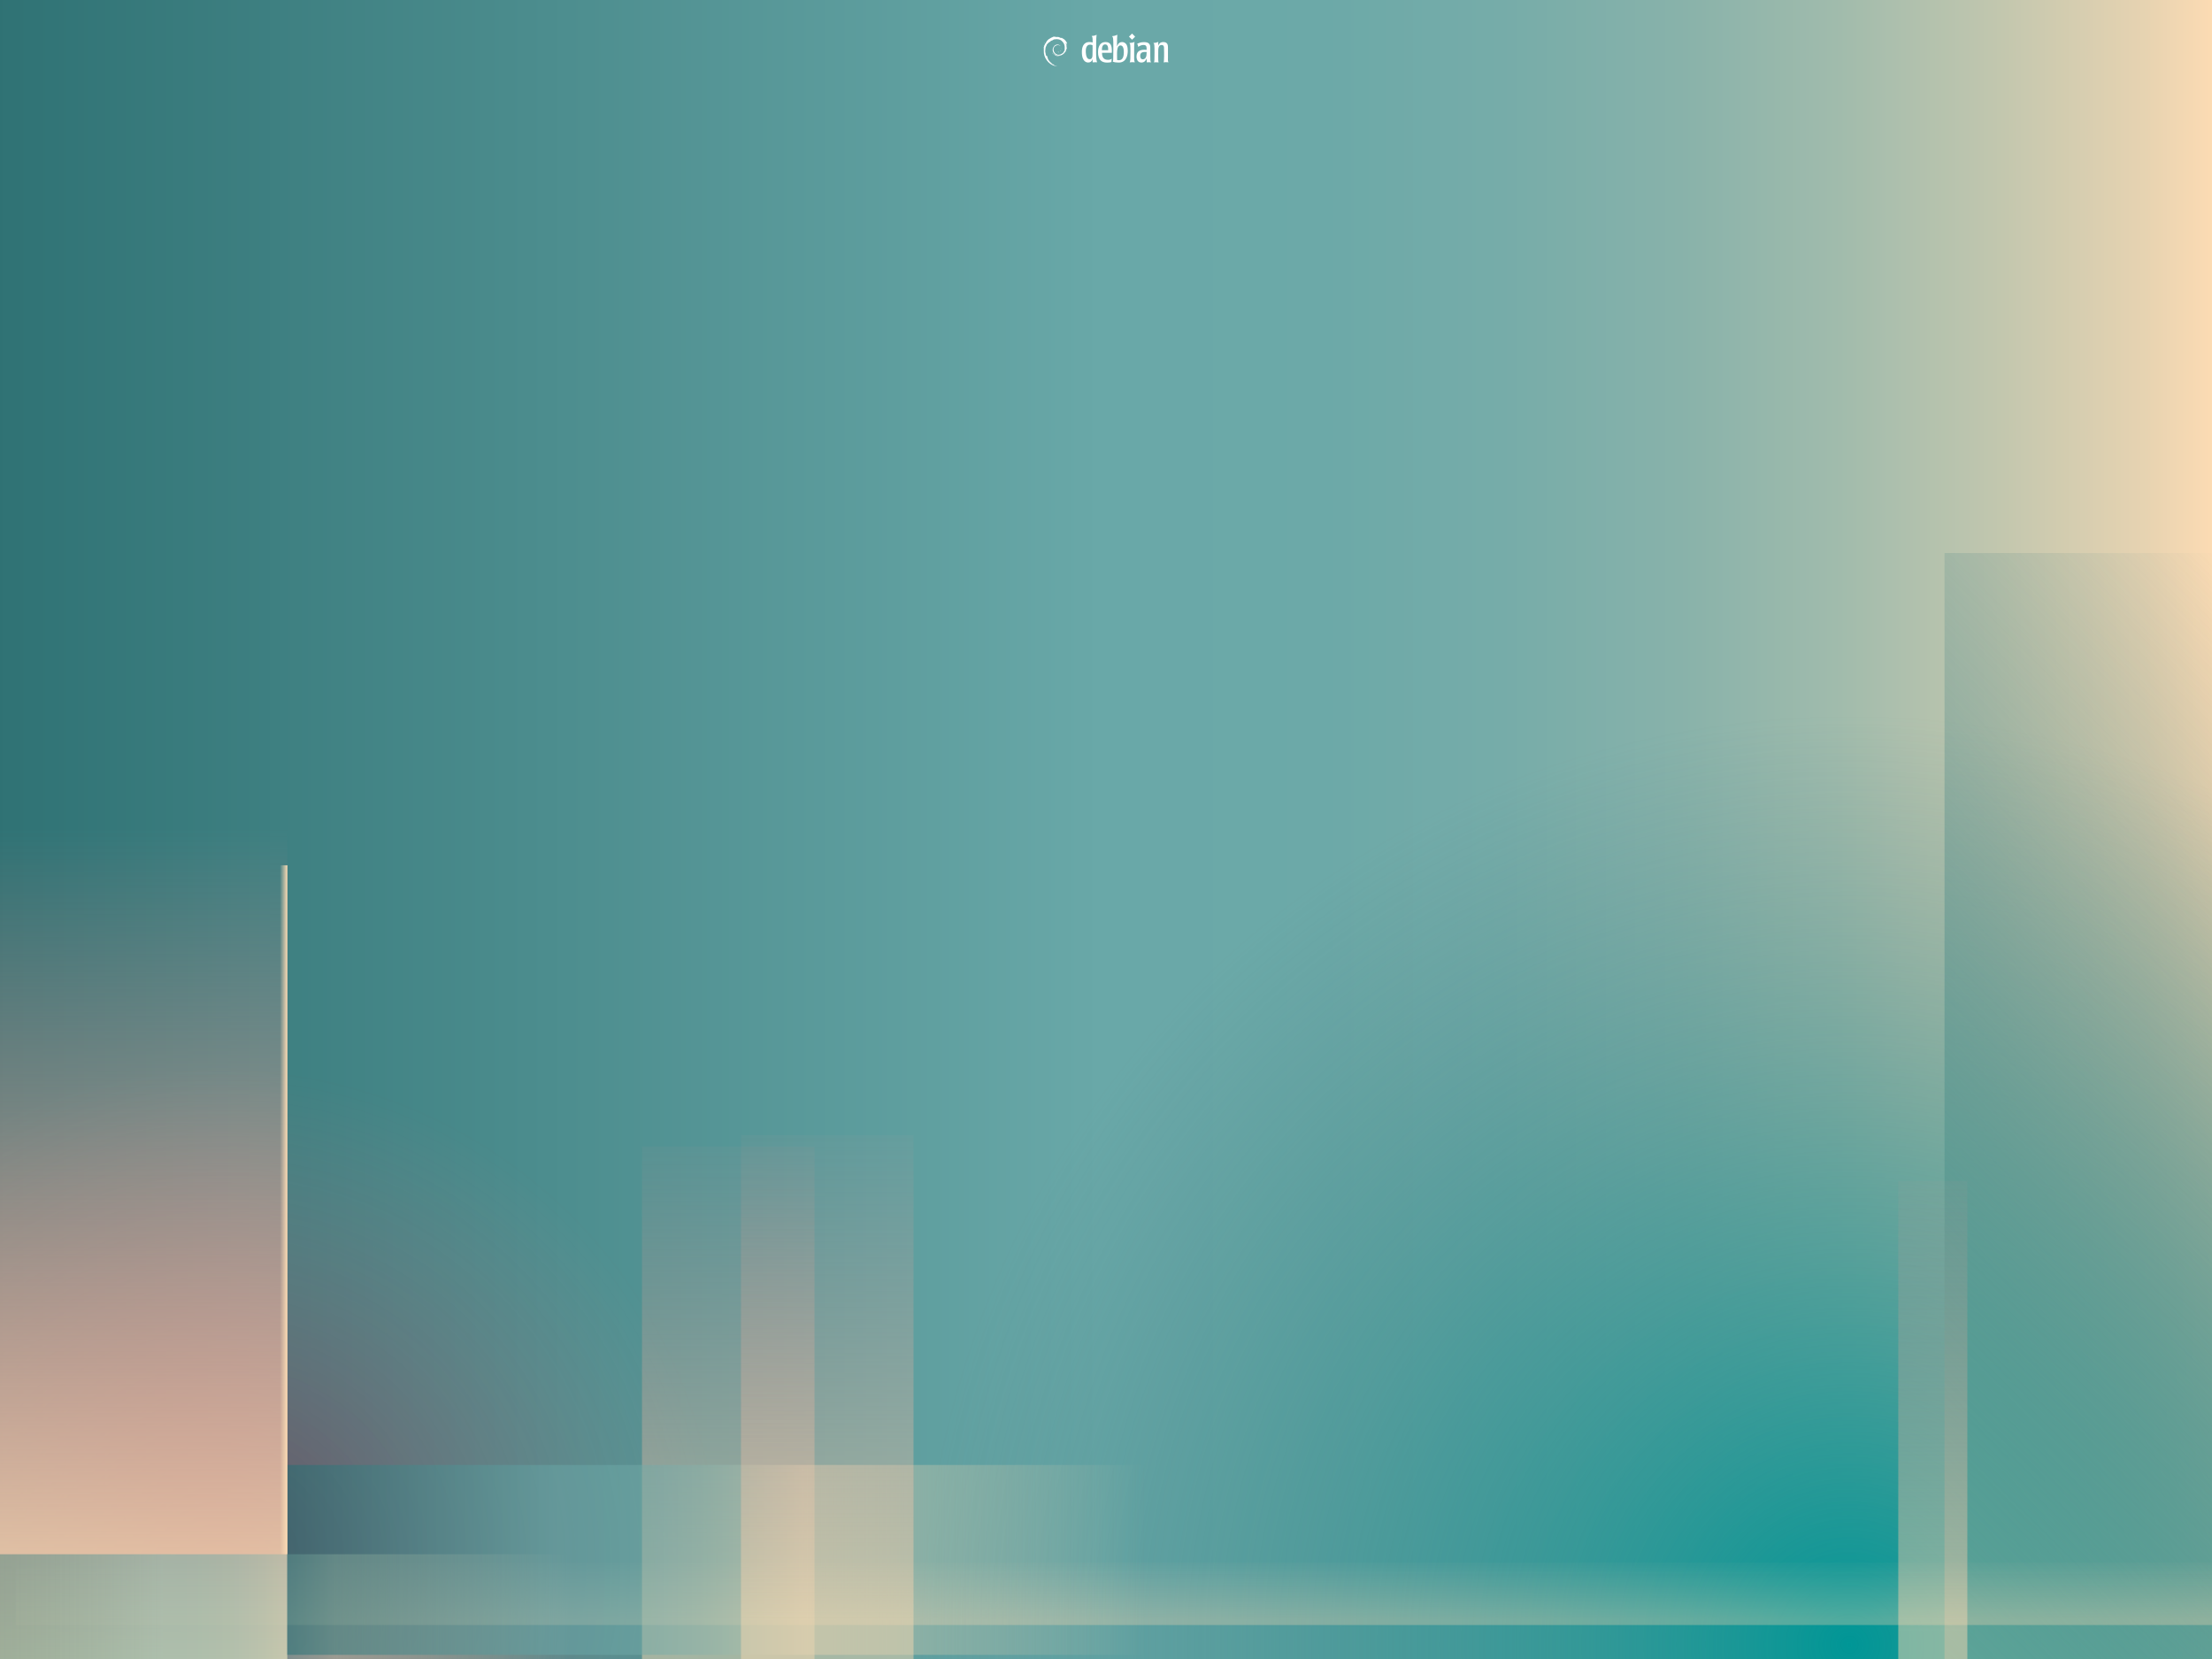 <?xml version="1.0" encoding="UTF-8"?><svg id="Calque_1" xmlns="http://www.w3.org/2000/svg" xmlns:xlink="http://www.w3.org/1999/xlink" viewBox="0 0 640 480"><rect x="0" y="0" width="640" height="480" fill="#333333" stroke="none"/><defs><style>.cls-1{fill:#fff;}.cls-2{fill:#284d55;}.cls-3{fill:url(#Dégradé_sans_nom_138-2);}.cls-4{fill:url(#Dégradé_sans_nom_34);}.cls-5{fill:url(#Dégradé_sans_nom_304-2);}.cls-5,.cls-6,.cls-7,.cls-8,.cls-9{opacity:.5;}.cls-6{fill:url(#Dégradé_sans_nom_304-4);}.cls-7{fill:url(#Dégradé_sans_nom_304-3);}.cls-10{fill:url(#Dégradé_sans_nom_138);opacity:.3;}.cls-11{fill:url(#Dégradé_sans_nom_153);opacity:.4;}.cls-8{fill:url(#Dégradé_sans_nom_334);}.cls-9{fill:url(#Dégradé_sans_nom_437);}.cls-12{fill:url(#Dégradé_sans_nom_342);}.cls-13{fill:url(#Dégradé_sans_nom_304);}.cls-14{fill:url(#Dégradé_sans_nom_293);}</style><linearGradient id="Dégradé_sans_nom_342" x1="-2.33" y1="240.06" x2="640.27" y2="240.06" gradientUnits="userSpaceOnUse"><stop offset="0" stop-color="#2f7274"/><stop offset=".5" stop-color="#69a8a8"/><stop offset=".6" stop-color="#6ca9a8"/><stop offset=".68" stop-color="#76aca9"/><stop offset=".76" stop-color="#88b2aa"/><stop offset=".83" stop-color="#a0bbac"/><stop offset=".9" stop-color="#c0c6ae"/><stop offset=".97" stop-color="#e7d3b1"/><stop offset="1" stop-color="#fcdbb3"/></linearGradient><radialGradient id="Dégradé_sans_nom_34" cx="535.12" cy="475.86" fx="535.12" fy="475.86" r="269.14" gradientUnits="userSpaceOnUse"><stop offset="0" stop-color="#009696"/><stop offset="1" stop-color="#497e81" stop-opacity="0"/></radialGradient><radialGradient id="Dégradé_sans_nom_153" cx="63.82" cy="453.43" fx="63.82" fy="453.43" r="144.66" gradientUnits="userSpaceOnUse"><stop offset="0" stop-color="#a80030"/><stop offset="1" stop-color="#ff8c8e" stop-opacity="0"/></radialGradient><linearGradient id="Dégradé_sans_nom_293" x1="4836.37" y1="1877.52" x2="5037.34" y2="1676.54" gradientTransform="translate(-4333.76 -1456.54)" gradientUnits="userSpaceOnUse"><stop offset="0" stop-color="#487c80" stop-opacity="0"/><stop offset="1" stop-color="#5ea498"/></linearGradient><linearGradient id="Dégradé_sans_nom_304" x1="41.07" y1="480.13" x2="41.07" y2="239.57" gradientUnits="userSpaceOnUse"><stop offset="0" stop-color="#f2d6b0"/><stop offset="1" stop-color="#ff8c8e" stop-opacity="0"/></linearGradient><linearGradient id="Dégradé_sans_nom_138" x1="2579.22" y1="-199.86" x2="2590.03" y2="-199.86" gradientTransform="translate(-3994.7 261.28) scale(1.67 -1)" gradientUnits="userSpaceOnUse"><stop offset="0" stop-color="#f2dab8" stop-opacity="0"/><stop offset="1" stop-color="#fcdbb3"/></linearGradient><linearGradient id="Dégradé_sans_nom_437" x1="-5.96" y1="464.87" x2="165.05" y2="464.87" gradientUnits="userSpaceOnUse"><stop offset="0" stop-color="#206f73" stop-opacity=".8"/><stop offset=".31" stop-color="#69a8a8"/><stop offset=".37" stop-color="#6ca9a8"/><stop offset=".43" stop-color="#76aca9"/><stop offset=".48" stop-color="#88b2aa"/><stop offset=".53" stop-color="#a0bbac"/><stop offset=".58" stop-color="#c0c6ae"/><stop offset=".6" stop-color="#d0ccb0"/><stop offset="1" stop-color="#fcdbb3" stop-opacity="0"/></linearGradient><linearGradient id="Dégradé_sans_nom_304-2" x1="3255.59" y1="-2211.36" x2="3390.82" y2="-2211.36" gradientTransform="translate(-3433.43 1309.55) scale(1.1 .41)" xlink:href="#Dégradé_sans_nom_304"/><linearGradient id="Dégradé_sans_nom_334" x1="83.1" y1="451.34" x2="331.32" y2="451.34" gradientUnits="userSpaceOnUse"><stop offset="0" stop-color="#206f73"/><stop offset=".31" stop-color="#69a8a8"/><stop offset=".37" stop-color="#6ca9a8"/><stop offset=".43" stop-color="#76aca9"/><stop offset=".48" stop-color="#88b2aa"/><stop offset=".53" stop-color="#a0bbac"/><stop offset=".58" stop-color="#c0c6ae"/><stop offset=".6" stop-color="#d0ccb0"/><stop offset="1" stop-color="#fcdbb3" stop-opacity="0"/></linearGradient><linearGradient id="Dégradé_sans_nom_304-3" x1="3255.59" y1="-2141.26" x2="3393.85" y2="-2141.26" gradientTransform="translate(-3406.45 1279.24) scale(1.1 .41)" xlink:href="#Dégradé_sans_nom_304"/><linearGradient id="Dégradé_sans_nom_138-2" x1="80.97" y1="350.01" x2="83.14" y2="350.01" gradientTransform="translate(164.12 700.01) rotate(-180)" xlink:href="#Dégradé_sans_nom_138"/><linearGradient id="Dégradé_sans_nom_304-4" x1="3252.98" y1="-1358.53" x2="3381.72" y2="-1358.53" gradientTransform="translate(-3078.5 967.45) scale(1.1 .41)" xlink:href="#Dégradé_sans_nom_304"/></defs><rect class="cls-2" x="-1.23" y="78.67" width="642.97" height="401.85"/><rect class="cls-12" x="-2.33" y="-1.43" width="642.59" height="482.98"/><circle class="cls-4" cx="535.12" cy="475.86" r="269.14"/><circle class="cls-11" cx="63.82" cy="453.43" r="144.66"/><rect class="cls-14" x="562.61" y="160" width="80.97" height="320.98" transform="translate(1206.19 640.99) rotate(180)"/><rect class="cls-13" x="-.97" y="239.57" width="84.09" height="240.56"/><rect class="cls-10" x="314.24" y="142.41" width="18.06" height="637.46" transform="translate(784.41 137.87) rotate(90)"/><rect class="cls-9" x="-5.96" y="449.69" width="171.01" height="30.36"/><rect class="cls-5" x="136.56" y="380.9" width="148.28" height="49.91" transform="translate(-195.15 616.56) rotate(-90)"/><rect class="cls-8" x="83.1" y="423.86" width="248.22" height="54.94"/><rect class="cls-7" x="163.55" y="379.24" width="151.61" height="49.91" transform="translate(-164.84 643.55) rotate(-90)"/><rect class="cls-3" x="80.97" y="250.34" width="2.17" height="199.32" transform="translate(164.12 700.01) rotate(180)"/><rect class="cls-6" x="488.64" y="402.28" width="141.17" height="19.98" transform="translate(146.95 971.49) rotate(-90)"/><path class="cls-1" d="m306.08,15.06c-.14,0,.03.07.21.1.05-.04.1-.08.14-.12-.12.03-.23.03-.35.02"/><path class="cls-1" d="m306.85,14.87c.09-.12.15-.25.17-.38-.02.09-.07.18-.12.26-.27.17-.03-.1,0-.2-.29.36-.04.22-.05.32"/><path class="cls-1" d="m307.13,14.13c.02-.26-.05-.18-.07-.08.03.01.05.18.07.08"/><path class="cls-1" d="m305.54,10.61c.08.01.16.02.15.04.08-.02.1-.04-.15-.04"/><path class="cls-1" d="m305.69,10.66h-.05s.05,0,.05,0h0"/><path class="cls-1" d="m308.07,14.23c0,.23-.07.34-.14.54l-.12.06c-.1.2.01.12-.06.28-.16.14-.48.44-.58.47-.08,0,.05-.09.07-.12-.21.15-.17.22-.49.31v-.02c-.81.38-1.91-.37-1.9-1.38,0,.06-.02.05-.04.07-.04-.52.24-1.05.72-1.26.47-.23,1.01-.14,1.34.18-.18-.24-.55-.49-.98-.47-.42,0-.82.28-.95.57-.22.14-.24.53-.34.6-.13.93.24,1.34.86,1.81.1.07.03.08.04.13-.21-.1-.39-.24-.55-.42.08.12.17.24.29.33-.19-.07-.45-.47-.53-.49.33.6,1.36,1.05,1.89.83-.25,0-.56,0-.84-.1-.12-.06-.28-.18-.25-.21.73.27,1.49.21,2.12-.3.16-.13.34-.34.39-.34-.08.12.01.06-.05.16.16-.26-.07-.11.17-.45l.09.12c-.03-.21.27-.48.24-.81.07-.1.08.11,0,.35.1-.26.03-.31.05-.53.03.07.06.15.08.23-.07-.26.07-.43.1-.58-.03-.01-.1.11-.12-.19,0-.13.04-.07.05-.1-.03-.01-.09-.12-.13-.31.03-.05.08.12.12.12-.03-.15-.07-.27-.07-.39-.12-.25-.04.03-.14-.11-.13-.39.1-.09.12-.27.19.28.3.71.35.88-.04-.22-.1-.43-.18-.63.06.02-.09-.45.08-.13-.18-.66-.77-1.29-1.32-1.58.07.06.15.14.12.15-.27-.16-.22-.17-.26-.24-.22-.09-.24,0-.38,0-.42-.22-.5-.2-.88-.34l.02.08c-.28-.09-.32.03-.62,0-.02-.01.1-.05.19-.06-.27.04-.25-.05-.52,0,.06-.05.13-.08.2-.11-.22.01-.52.13-.43.02-.35.16-.98.38-1.34.71v-.07c-.17.19-.72.58-.76.83h-.04c-.08.15-.14.31-.21.46-.11.19-.16.07-.15.1-.22.44-.32.81-.42,1.11.07.1,0,.6.03.99-.11,1.97,1.38,3.87,3.01,4.32.24.09.59.08.89.09-.36-.1-.4-.05-.75-.17-.25-.12-.3-.25-.48-.41l.07.12c-.35-.12-.2-.15-.48-.24l.07-.1c-.11,0-.3-.19-.35-.29h-.12c-.15-.18-.23-.31-.22-.41l-.04.07c-.05-.08-.54-.69-.29-.54-.05-.04-.11-.07-.18-.2l.05-.06c-.12-.16-.23-.37-.22-.43.07.09.11.11.16.12-.31-.78-.33-.04-.57-.8h.05c-.04-.06-.06-.13-.09-.19l.02-.22c-.23-.26-.06-1.11-.03-1.58.02-.19.19-.39.32-.71h-.08c.15-.27.84-1.05,1.16-1.01.16-.2-.03,0-.06-.05.34-.35.45-.25.68-.31.25-.15-.21.06-.1-.06.43-.11.31-.25.87-.31.06.03-.14.05-.19.1.36-.18,1.14-.14,1.64.1.59.27,1.24,1.08,1.27,1.84h.03c-.01.31.05.66-.06.98l.07-.15"/><path class="cls-1" d="m304.52,15.26l-.02.1c.09.13.17.27.29.37-.09-.17-.15-.24-.27-.47"/><path class="cls-1" d="m304.74,15.25c-.05-.06-.08-.12-.11-.19.03.12.1.22.16.32l-.04-.13"/><path class="cls-1" d="m308.68,14.39l-.02.05c-.04.27-.12.54-.25.8.14-.26.23-.55.27-.85"/><path class="cls-1" d="m305.57,10.54c.1-.04.24-.02.34-.04-.13.01-.27.02-.4.03h.06"/><path class="cls-1" d="m302.17,12.35c.02.21-.16.29.04.15.1-.23-.04-.06-.04-.15"/><path class="cls-1" d="m301.95,13.3c.04-.14.05-.22.07-.3-.12.16-.06.19-.07.3"/><path class="cls-1" d="m316.12,13.82s0,1.72-.03,2.17c-.02.36-.05,1.14-.82,1.14s-.98-.91-1.04-1.31c-.08-.44-.08-.8-.08-.96,0-.52.03-1.94,1.24-1.94.36,0,.56.11.72.19v.7Zm-3.1,1.26c0,3.01,1.6,3.01,1.83,3.01.66,0,1.09-.36,1.27-.99l.02.94c.2,0,.41-.03.74-.03.12,0,.21,0,.3,0,.09,0,.18,0,.26.02-.18-.34-.3-1.11-.3-2.78s0-4.36.14-5.19c-.38.19-.71.3-1.44.36.29.31.29.47.29,1.88-.2-.07-.46-.14-.9-.14-1.9,0-2.21,1.67-2.21,2.9"/><path class="cls-1" d="m318.81,14.53c0-.89.19-1.68.94-1.68.83,0,.9.92.88,1.68h-1.82Zm2.88.11c0-1.25-.24-2.47-1.82-2.47-2.17,0-2.17,2.42-2.17,2.92,0,2.16.97,3.02,2.6,3.02.72,0,1.08-.11,1.27-.16,0-.38.04-.63.11-.96-.22.14-.52.32-1.15.32-1.67,0-1.68-1.52-1.68-2.04h2.83l.02-.63"/><path class="cls-1" d="m325.16,15.1c0,.99-.19,2.33-1.42,2.33-.18,0-.38-.03-.53-.07-.02-.38-.02-1.04-.02-1.81,0-.92.1-1.39.18-1.64.22-.76.72-.77.82-.77.82,0,.97,1.13.97,1.96Zm-3.06,1.16c0,.79,0,1.24-.13,1.58.44.18.98.26,1.64.26.42,0,1.62,0,2.27-1.33.31-.62.42-1.45.42-2.08,0-.38-.04-1.23-.35-1.76-.3-.5-.78-.76-1.29-.76-1.02,0-1.32.86-1.48,1.3,0-.55,0-2.44.1-3.41-.69.32-1.12.37-1.58.42.42.17.42.88.42,3.17l-.02,2.63"/><path class="cls-1" d="m328.34,18.04c-.21-.03-.36-.05-.67-.05-.34,0-.57.02-.82.05.11-.2.15-.3.19-.99.04-.95.05-3.49-.02-4.02-.05-.41-.15-.47-.3-.57.88-.09,1.12-.15,1.53-.34-.09.47-.1.7-.1,1.42-.03,3.68-.04,4.07.19,4.51"/><path class="cls-1" d="m331.76,15.02c-.02.67-.03,1.14-.21,1.52-.22.48-.59.62-.88.62-.64,0-.78-.54-.78-1.05,0-1,.9-1.08,1.31-1.08h.56Zm-2.93,1.31c0,.67.2,1.34.8,1.64.26.12.54.12.62.12.98,0,1.31-.73,1.52-1.18,0,.47,0,.76.03,1.13.19,0,.38-.03.7-.03.19,0,.35.02.54.03-.12-.19-.19-.29-.21-.7-.02-.41-.02-.81-.02-1.37v-2.17c0-.81-.2-1.61-1.8-1.61-1.05,0-1.68.32-1.99.48.13.23.23.44.33.9.42-.36.96-.56,1.52-.56.89,0,.89.58.89,1.42-.2,0-.37-.03-.66-.03-1.36,0-2.26.51-2.26,1.94"/><path class="cls-1" d="m337.91,16.99c0,.36,0,.75.16,1.05-.23-.02-.37-.05-.81-.05-.25,0-.4.02-.59.05.04-.14.07-.19.09-.37.03-.24.05-1.07.05-1.35v-1.15c0-.5,0-1.23-.03-1.48-.02-.19-.08-.67-.69-.67s-.81.45-.89.81c-.09.37-.09.78-.09,2.36,0,1.36,0,1.49.12,1.87-.19-.02-.41-.04-.72-.04-.25,0-.43,0-.64.04.08-.18.12-.25.14-.86.02-.58.07-3.47-.03-4.15-.05-.42-.16-.52-.27-.62.87-.04,1.14-.19,1.41-.32v1.13c.13-.33.39-1.07,1.46-1.07,1.33,0,1.34.97,1.35,1.61v3.22"/><path class="cls-1" d="m328.43,10.6l-.89.89-.89-.89.89-.89.89.89"/></svg>